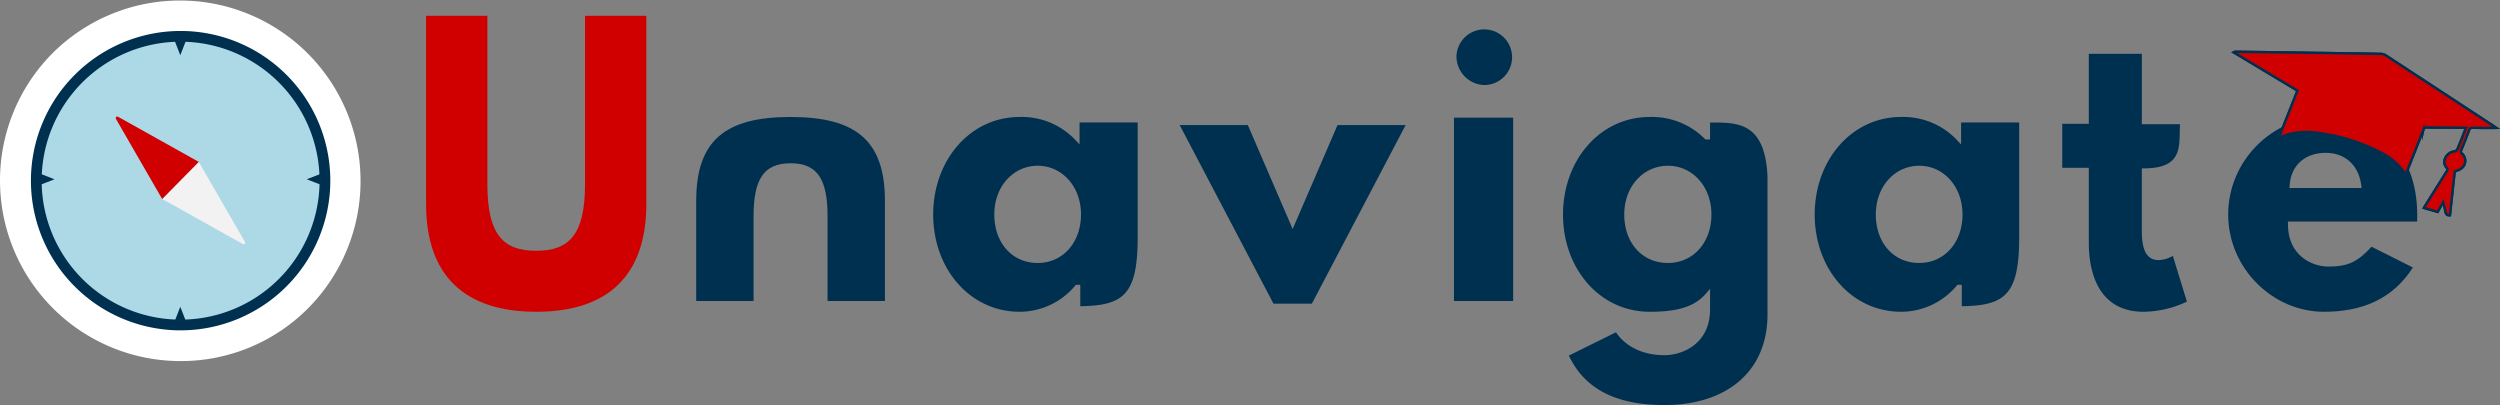 <svg id="Layer_1" data-name="Layer 1" xmlns="http://www.w3.org/2000/svg" width="700.393" height="113.477" viewBox="0 0 700.393 113.477"><rect x="0" y="0" width="700.393" height="113.477" fill="#808080" stroke="none"/><defs><style>.cls-1,.cls-3{fill:#d00000;}.cls-2{fill:#003050;}.cls-3{stroke:#003050;stroke-miterlimit:10;stroke-width:0.677px;}.cls-4{fill:#fff;}.cls-5{fill:#add8e6;}.cls-6{fill:#f2f2f2;}</style></defs><path class="cls-1" d="M181.076,4.423V57.141c0,20.113-10.832,30.203-30.856,30.203s-30.857-10.09-30.857-30.203V4.423h17.183V51.613c0,14.074,4.366,18.645,13.674,18.645s13.674-4.57,13.674-18.645V4.423Z"/><path class="cls-2" d="M211.121,84.329H195.049V56.237c0-16.861,8.135-23.47,26.434-23.47s26.434,6.608,26.434,23.47V84.329H231.845v-23.77c0-10.29-2.814-14.825-10.362-14.825s-10.362,4.535-10.362,14.825Z"/><path class="cls-2" d="M261.439,60.108c0-15.145,10.262-27.341,24.242-27.341a20.684,20.684,0,0,1,15.549,6.396l1.217,1.285v-6.13h16.283V66.925c-.087,15.625-4.002,18.705-16.081,18.863v-5.99H301.412l-.213.255a20.313,20.313,0,0,1-15.518,7.291C271.697,87.344,261.439,75.249,261.439,60.108Zm17.125.001c0,7.858,4.92,13.565,12.18,13.565,6.976,0,12.105-5.697,12.105-13.565,0-7.987-5.415-13.672-12.105-13.672C283.964,46.437,278.563,52.119,278.563,60.109Z"/><path class="cls-2" d="M349.581,35.029,362.15,64.161l12.568-29.132h19.089L367.522,85.083H356.777L330.492,35.029Z"/><path class="cls-2" d="M407.335,84.329v-51.36h16.584v51.36Zm.703-68.598a7.795,7.795,0,1,1,7.79,8.091A8.053,8.053,0,0,1,408.038,15.731Z"/><path class="cls-2" d="M439.53,99.611l13.195-6.522c2.125,3.186,6.427,6.417,13.618,6.417,4.918,0,12.738-3.103,12.738-12.815V80.915l-1.255,1.451c-3.423,3.954-8.924,4.979-15.617,4.979-14.06,0-24.319-12.096-24.319-27.236,0-15.145,10.263-27.341,24.319-27.341a20.934,20.934,0,0,1,15.372,6.097l.208.207h1.292v-4.748c7.413.033,15.395-.412,16.1,15.15V87.998c0,16.786-12.259,25.48-28.838,25.48C456.258,113.477,444.885,111.088,439.53,99.611Zm15.518-39.502c0,7.858,4.951,13.565,12.258,13.565,7.021,0,12.161-5.697,12.161-13.565,0-7.987-5.43-13.672-12.161-13.672C460.482,46.437,455.048,52.119,455.048,60.109Zm40.134-10.338.001.018-.001-.035Z"/><path class="cls-2" d="M508.401,60.108c0-15.145,10.262-27.341,24.241-27.341a20.685,20.685,0,0,1,15.55,6.396l1.217,1.285v-6.13h16.282V66.925c-.087,15.625-4.002,18.705-16.081,18.863v-5.99h-1.235l-.214.255a20.314,20.314,0,0,1-15.519,7.291C518.66,87.344,508.401,75.249,508.401,60.108Zm17.124.001c0,7.858,4.92,13.565,12.181,13.565,6.977,0,12.105-5.697,12.105-13.565,0-7.987-5.416-13.672-12.105-13.672C530.927,46.437,525.525,52.119,525.525,60.109Z"/><path class="cls-2" d="M585.193,34.684V15.078h14.854V34.79h10.704c-.373,5.82,1.226,12.327-10.033,12.384l-.671.004V64.769c0,4.966,1.205,8.101,4.694,8.101a8.43,8.43,0,0,0,3.994-1.19l3.945,12.82a28.97,28.97,0,0,1-12.148,2.844c-12.104,0-15.34-10.159-15.34-19.35V47.003h-7.438V34.684Z"/><path class="cls-2" d="M677.181,62.064H640.983v.782c0,8.817,6.809,11.834,11.319,11.834,5.422,0,8.164-1.24,12.095-5.559l11.589,5.814c-5.768,9.027-14.465,12.409-24.926,12.409-14.433,0-26.818-12.291-26.818-27.236,0-15.052,12.387-27.341,26.818-27.341,14.608,0,26.15,9.255,26.15,27.577C677.211,60.81,677.201,61.675,677.181,62.064Zm-35.767-9.396h20.22l-.122-.864c-.815-5.785-4.695-8.986-9.974-8.986-6.153,0-9.765,3.929-10.075,9.049Z"/><path class="cls-3" d="M689.117,47.458a2.673,2.673,0,0,0,.672-4.371.788.788,0,0,1-.247-1.074c.751-1.829,1.491-3.663,2.176-5.51a.954.954,0,0,1,1.118-.706c1.816.05,3.639.041,5.459.052.267.002.536-.015,1.037-.03-.672-.453-1.16-.79-1.657-1.116q-14.605-9.577-29.223-19.14a2.817,2.817,0,0,0-1.415-.469q-20.273-.323-40.55-.592a1.38,1.38,0,0,0-.706.157l17.874,10.739-5.166,13.046c.096.042.152.089.181.075,4.093-1.866,8.23-1.81,12.341-1.06a52.464,52.464,0,0,1,15.779,5.165,18.367,18.367,0,0,1,7.199,6.231l.373-.941c1.515-3.826,3.043-7.648,4.531-11.482a.965.965,0,0,1,1.094-.733c3.358.052,6.72.062,10.08.089.218.002.434.018.708.03a3.434,3.434,0,0,1-.11.502c-.722,1.838-1.433,3.68-2.199,5.504a1.193,1.193,0,0,1-.755.567,3.244,3.244,0,0,0-2.566,1.746,2.378,2.378,0,0,0,.336,2.881c.325.346.248.595.015.964q-3.102,4.918-6.175,9.85c-.073.116-.136.237-.237.413l3.855,1.114,1.526-2.732c.26,1.047.515,1.902.676,2.778.119.649.46.945,1.224.898l1.34-12.289A10.829,10.829,0,0,0,689.117,47.458Z"/><path class="cls-3" d="M687.706,48.013a10.829,10.829,0,0,0,1.411-.555,2.673,2.673,0,0,0,.672-4.371.788.788,0,0,1-.247-1.074c.751-1.829,1.491-3.663,2.176-5.51a.954.954,0,0,1,1.118-.706c1.816.05,3.639.041,5.459.052.267.002.536-.015,1.037-.03-.672-.453-1.16-.79-1.657-1.116q-14.605-9.577-29.223-19.14a2.817,2.817,0,0,0-1.415-.469q-20.273-.323-40.55-.592a1.38,1.38,0,0,0-.706.157l17.874,10.739-5.166,13.046c.096.042.152.089.181.075,4.093-1.866,8.23-1.81,12.341-1.06a52.464,52.464,0,0,1,15.779,5.165,18.367,18.367,0,0,1,7.199,6.231l.373-.941c1.515-3.826,3.043-7.648,4.531-11.482a.965.965,0,0,1,1.094-.733c3.358.052,6.72.062,10.08.089.218.002.434.018.708.03a3.434,3.434,0,0,1-.11.502c-.722,1.838-1.433,3.68-2.199,5.504a1.193,1.193,0,0,1-.755.567,3.244,3.244,0,0,0-2.566,1.746,2.378,2.378,0,0,0,.336,2.881c.325.346.248.595.015.964q-3.102,4.918-6.175,9.85c-.073.116-.136.237-.237.413l3.855,1.114,1.526-2.732c.26,1.047.515,1.902.676,2.778.119.649.46.945,1.224.898Z"/><circle class="cls-4" cx="50.602" cy="50.614" r="45.77"/><path class="cls-4" d="M50.578,101.156A50.578,50.578,0,0,1,14.814,14.814,50.578,50.578,0,0,1,86.342,86.341,50.246,50.246,0,0,1,50.578,101.156Zm0-91.541A40.963,40.963,0,1,0,91.541,50.578,41.009,41.009,0,0,0,50.578,9.615Z"/><circle class="cls-5" cx="50.578" cy="50.578" r="41.465"/><path class="cls-2" d="M50.602,92.552A41.938,41.938,0,1,1,92.54,50.614,41.985,41.985,0,0,1,50.602,92.552Zm0-80.87A38.933,38.933,0,1,0,89.535,50.614,38.977,38.977,0,0,0,50.602,11.681Z"/><polygon class="cls-2" points="50.509 87.602 51.595 90.394 49.423 90.394 50.509 87.602"/><path class="cls-2" d="M52.474,90.995H48.544l1.965-5.051Zm-2.172-1.202h.415l-.208-.534Z"/><polygon class="cls-2" points="50.509 13.814 51.595 11.022 49.423 11.022 50.509 13.814"/><path class="cls-2" d="M50.509,15.472l-1.965-5.051h3.929Zm-.208-3.849.208.534.208-.534Z"/><polygon class="cls-2" points="87.59 50.224 90.382 49.138 90.382 51.311 87.59 50.224"/><path class="cls-2" d="M90.983,52.189l-5.051-1.965L90.983,48.26Zm-1.736-1.965.534.208v-.415Z"/><polygon class="cls-2" points="13.615 50.224 10.823 49.138 10.823 51.311 13.615 50.224"/><path class="cls-2" d="M10.222,52.189V48.26l5.051,1.965Zm1.202-2.172v.415l.534-.208Z"/><path class="cls-6" d="M68.45,67.877l-12.817-22.22L45.743,55.679,68.134,68.197A.233.233,0,0,0,68.45,67.877Z"/><path class="cls-6" d="M68.67,68.096a.434.434,0,0,1-.114.202.43.43,0,0,1-.52.074l-22.62-12.646L55.674,45.328,68.623,67.777A.431.431,0,0,1,68.67,68.096Zm-.22-.219,0-.002ZM46.07,55.633l22.161,12.389a.029.029,0,0,0,.04-.006.029.029,0,0,0,.005-.04L55.59,45.984Z"/><path class="cls-1" d="M32.656,33.206l12.817,22.22,9.889-10.023L32.972,32.886A.233.233,0,0,0,32.656,33.206Z"/><path class="cls-1" d="M55.69,45.357,45.431,55.754,32.483,33.306a.433.433,0,0,1,.587-.595ZM45.516,55.098l9.52-9.649L32.874,33.06a.029.029,0,0,0-.04.006.029.029,0,0,0-.005.04Z"/></svg>